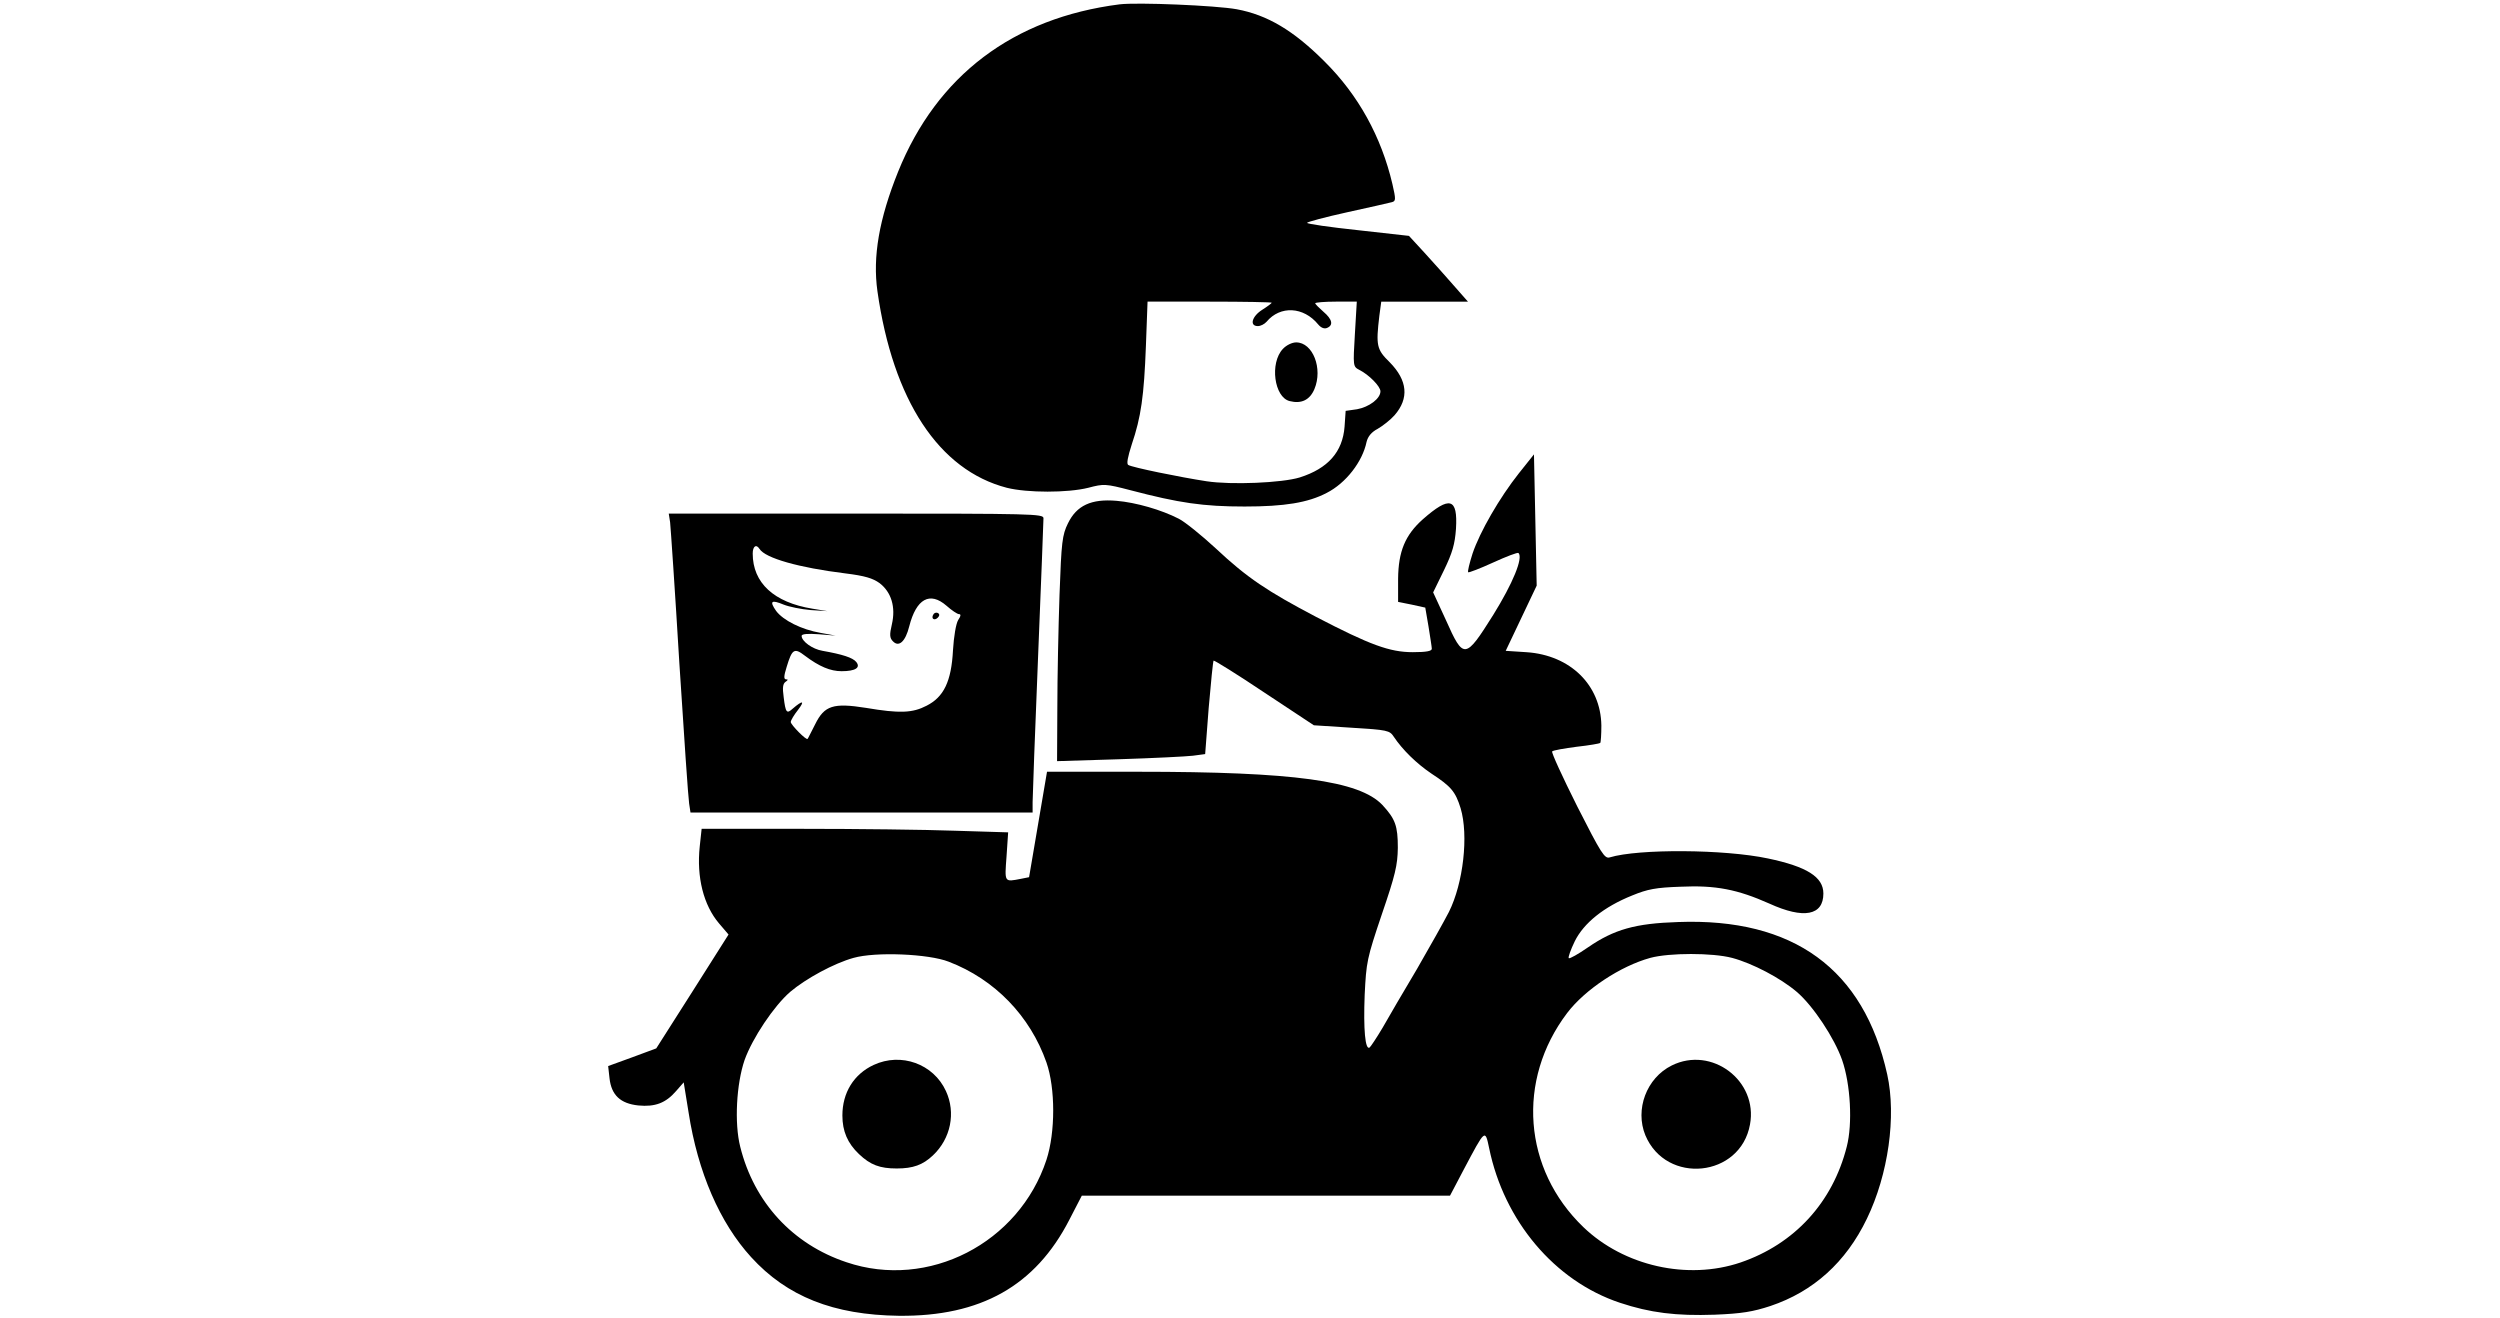 <?xml version="1.0" standalone="no"?>
<!DOCTYPE svg PUBLIC "-//W3C//DTD SVG 20010904//EN"
 "http://www.w3.org/TR/2001/REC-SVG-20010904/DTD/svg10.dtd">
<svg version="1.0" xmlns="http://www.w3.org/2000/svg"
 width="920pt" height="485pt" viewBox="0 0 920 485"
 preserveAspectRatio="xMidYMid meet">

<g transform="translate(0,485) scale(0.1,-0.1)"
fill="#000000" stroke="none">
<path d="M4120 4834 c-392 -50 -672 -262 -815 -616 -70 -174 -94 -313 -76
-440 57 -401 226 -658 476 -723 76 -19 224 -19 300 0 57 15 63 15 155 -9 179
-47 268 -60 420 -60 147 0 233 14 302 50 71 36 132 115 147 188 5 20 18 36 41
48 19 11 47 33 62 50 54 62 48 128 -18 195 -48 47 -51 61 -38 171 l7 52 159 0
160 0 -51 58 c-27 31 -76 86 -108 121 l-58 63 -188 21 c-103 11 -187 23 -187
27 0 3 66 21 148 39 81 18 154 34 164 37 15 4 15 10 2 67 -41 174 -125 327
-250 451 -114 114 -210 171 -323 192 -77 14 -366 26 -431 18z m560 -1098 c0
-2 -16 -14 -35 -26 -38 -24 -48 -60 -16 -60 10 0 24 7 32 16 50 60 136 56 190
-10 10 -12 22 -17 32 -13 25 10 20 32 -13 60 -16 14 -30 28 -30 31 0 3 34 6
76 6 l77 0 -7 -119 c-7 -118 -7 -120 16 -132 36 -18 78 -61 78 -79 0 -27 -42
-58 -86 -66 l-42 -6 -4 -58 c-7 -93 -61 -154 -165 -187 -65 -20 -251 -28 -343
-14 -98 15 -274 51 -288 60 -7 4 -2 29 13 76 34 100 45 177 52 363 l6 162 229
0 c125 0 228 -2 228 -4z"/>
<path d="M4721 3566 c-49 -52 -32 -178 25 -192 43 -11 74 4 91 44 32 76 -6
172 -67 172 -15 0 -36 -10 -49 -24z"/>
<path d="M5590 3109 c-72 -91 -144 -216 -171 -296 -11 -35 -19 -66 -16 -69 2
-2 44 14 92 36 48 22 90 38 93 35 18 -18 -21 -112 -93 -228 -103 -164 -109
-165 -174 -19 l-47 102 40 82 c31 64 40 96 44 152 7 114 -23 122 -122 35 -65
-58 -90 -118 -91 -219 l0 -85 50 -10 50 -11 12 -70 c6 -38 12 -75 12 -81 1 -9
-20 -13 -70 -13 -85 0 -158 27 -356 130 -179 94 -254 144 -368 251 -53 49
-115 99 -137 110 -64 33 -158 60 -229 66 -93 8 -147 -17 -179 -83 -21 -43 -24
-67 -31 -263 -4 -119 -8 -305 -8 -414 l-1 -198 228 7 c125 4 247 10 272 13
l45 6 13 170 c8 94 16 172 18 174 2 2 86 -50 186 -117 l183 -121 139 -9 c132
-8 140 -10 155 -33 32 -48 84 -99 139 -136 72 -47 88 -66 107 -127 30 -100 10
-276 -43 -382 -17 -33 -69 -126 -117 -209 -49 -82 -106 -180 -127 -217 -22
-37 -44 -70 -48 -73 -16 -10 -23 66 -18 194 6 121 8 133 63 296 50 146 58 181
59 245 0 81 -9 106 -57 158 -85 89 -325 122 -897 122 l-337 0 -33 -194 -33
-194 -30 -6 c-62 -12 -60 -14 -53 82 l6 89 -196 6 c-109 4 -363 7 -565 7
l-367 0 -7 -65 c-12 -113 14 -216 71 -283 l35 -41 -133 -210 -133 -209 -89
-33 -88 -32 5 -45 c7 -62 40 -93 106 -100 62 -6 101 9 139 53 l28 32 18 -111
c34 -220 115 -406 230 -532 132 -145 303 -213 544 -216 301 -3 502 110 627
353 l46 89 677 0 678 0 51 97 c79 149 78 149 93 78 55 -268 241 -489 481 -569
111 -37 207 -49 349 -44 100 4 141 11 205 32 158 53 278 161 355 321 79 163
109 377 75 531 -86 388 -345 577 -770 561 -157 -5 -235 -27 -331 -93 -36 -25
-68 -43 -71 -40 -3 3 7 31 22 62 33 67 107 127 212 169 56 23 87 29 178 32
129 6 209 -10 326 -62 127 -58 199 -44 199 37 0 61 -61 99 -204 129 -160 34
-476 36 -582 4 -19 -6 -31 13 -120 188 -54 108 -96 199 -92 202 4 4 44 11 90
17 46 5 85 12 87 14 2 2 4 31 4 64 -2 149 -114 259 -275 270 l-77 5 57 120 57
120 -5 242 -5 241 -55 -69z m-2099 -1798 c170 -65 300 -200 360 -371 33 -95
33 -257 0 -358 -101 -307 -435 -479 -736 -377 -198 66 -340 220 -391 425 -22
87 -14 231 16 319 29 81 108 199 168 251 58 49 161 105 233 125 81 23 276 15
350 -14z m2883 14 c75 -20 178 -74 238 -125 61 -52 139 -171 167 -251 31 -89
39 -234 17 -319 -52 -205 -192 -358 -391 -426 -195 -66 -429 -13 -578 130
-222 213 -247 541 -60 788 66 87 197 173 306 203 70 19 229 19 301 0z"/>
<path d="M3215 931 c-73 -34 -115 -102 -115 -186 0 -58 19 -102 61 -142 42
-40 77 -53 139 -53 60 0 96 13 133 48 66 62 85 157 48 237 -46 100 -165 143
-266 96z"/>
<path d="M6152 929 c-93 -46 -136 -162 -97 -257 77 -183 350 -155 385 40 30
161 -141 290 -288 217z"/>
<path d="M2466 2928 c2 -18 18 -251 34 -518 17 -267 33 -500 36 -517 l5 -33
629 0 630 0 0 38 c0 20 9 260 20 532 11 272 20 503 20 513 0 16 -39 17 -689
17 l-690 0 5 -32z m329 -98 c21 -34 145 -69 315 -90 73 -9 102 -18 127 -36 43
-33 60 -88 45 -152 -9 -38 -8 -50 4 -62 22 -23 46 -1 60 55 26 102 76 129 137
76 19 -17 40 -31 46 -31 8 0 7 -7 -3 -22 -8 -13 -16 -61 -19 -111 -6 -115 -34
-172 -97 -204 -52 -27 -99 -29 -223 -8 -120 19 -153 9 -187 -60 -14 -27 -26
-52 -28 -54 -4 -7 -62 52 -62 62 0 6 12 26 27 45 26 34 17 36 -20 4 -22 -20
-26 -15 -33 42 -5 36 -3 50 7 57 9 6 10 9 2 9 -9 0 -9 11 2 46 20 66 28 71 67
41 53 -40 94 -57 135 -57 51 0 71 13 54 34 -13 16 -51 28 -124 41 -37 6 -77
35 -77 55 0 7 22 9 63 6 l62 -5 -55 10 c-70 12 -138 46 -164 81 -25 36 -18 42
28 23 20 -8 64 -17 99 -20 l62 -4 -55 9 c-142 23 -220 95 -220 203 0 27 13 36
25 17z"/>
<path d="M3435 2589 c-10 -15 3 -25 16 -12 7 7 7 13 1 17 -6 3 -14 1 -17 -5z"/>
</g>
</svg>
